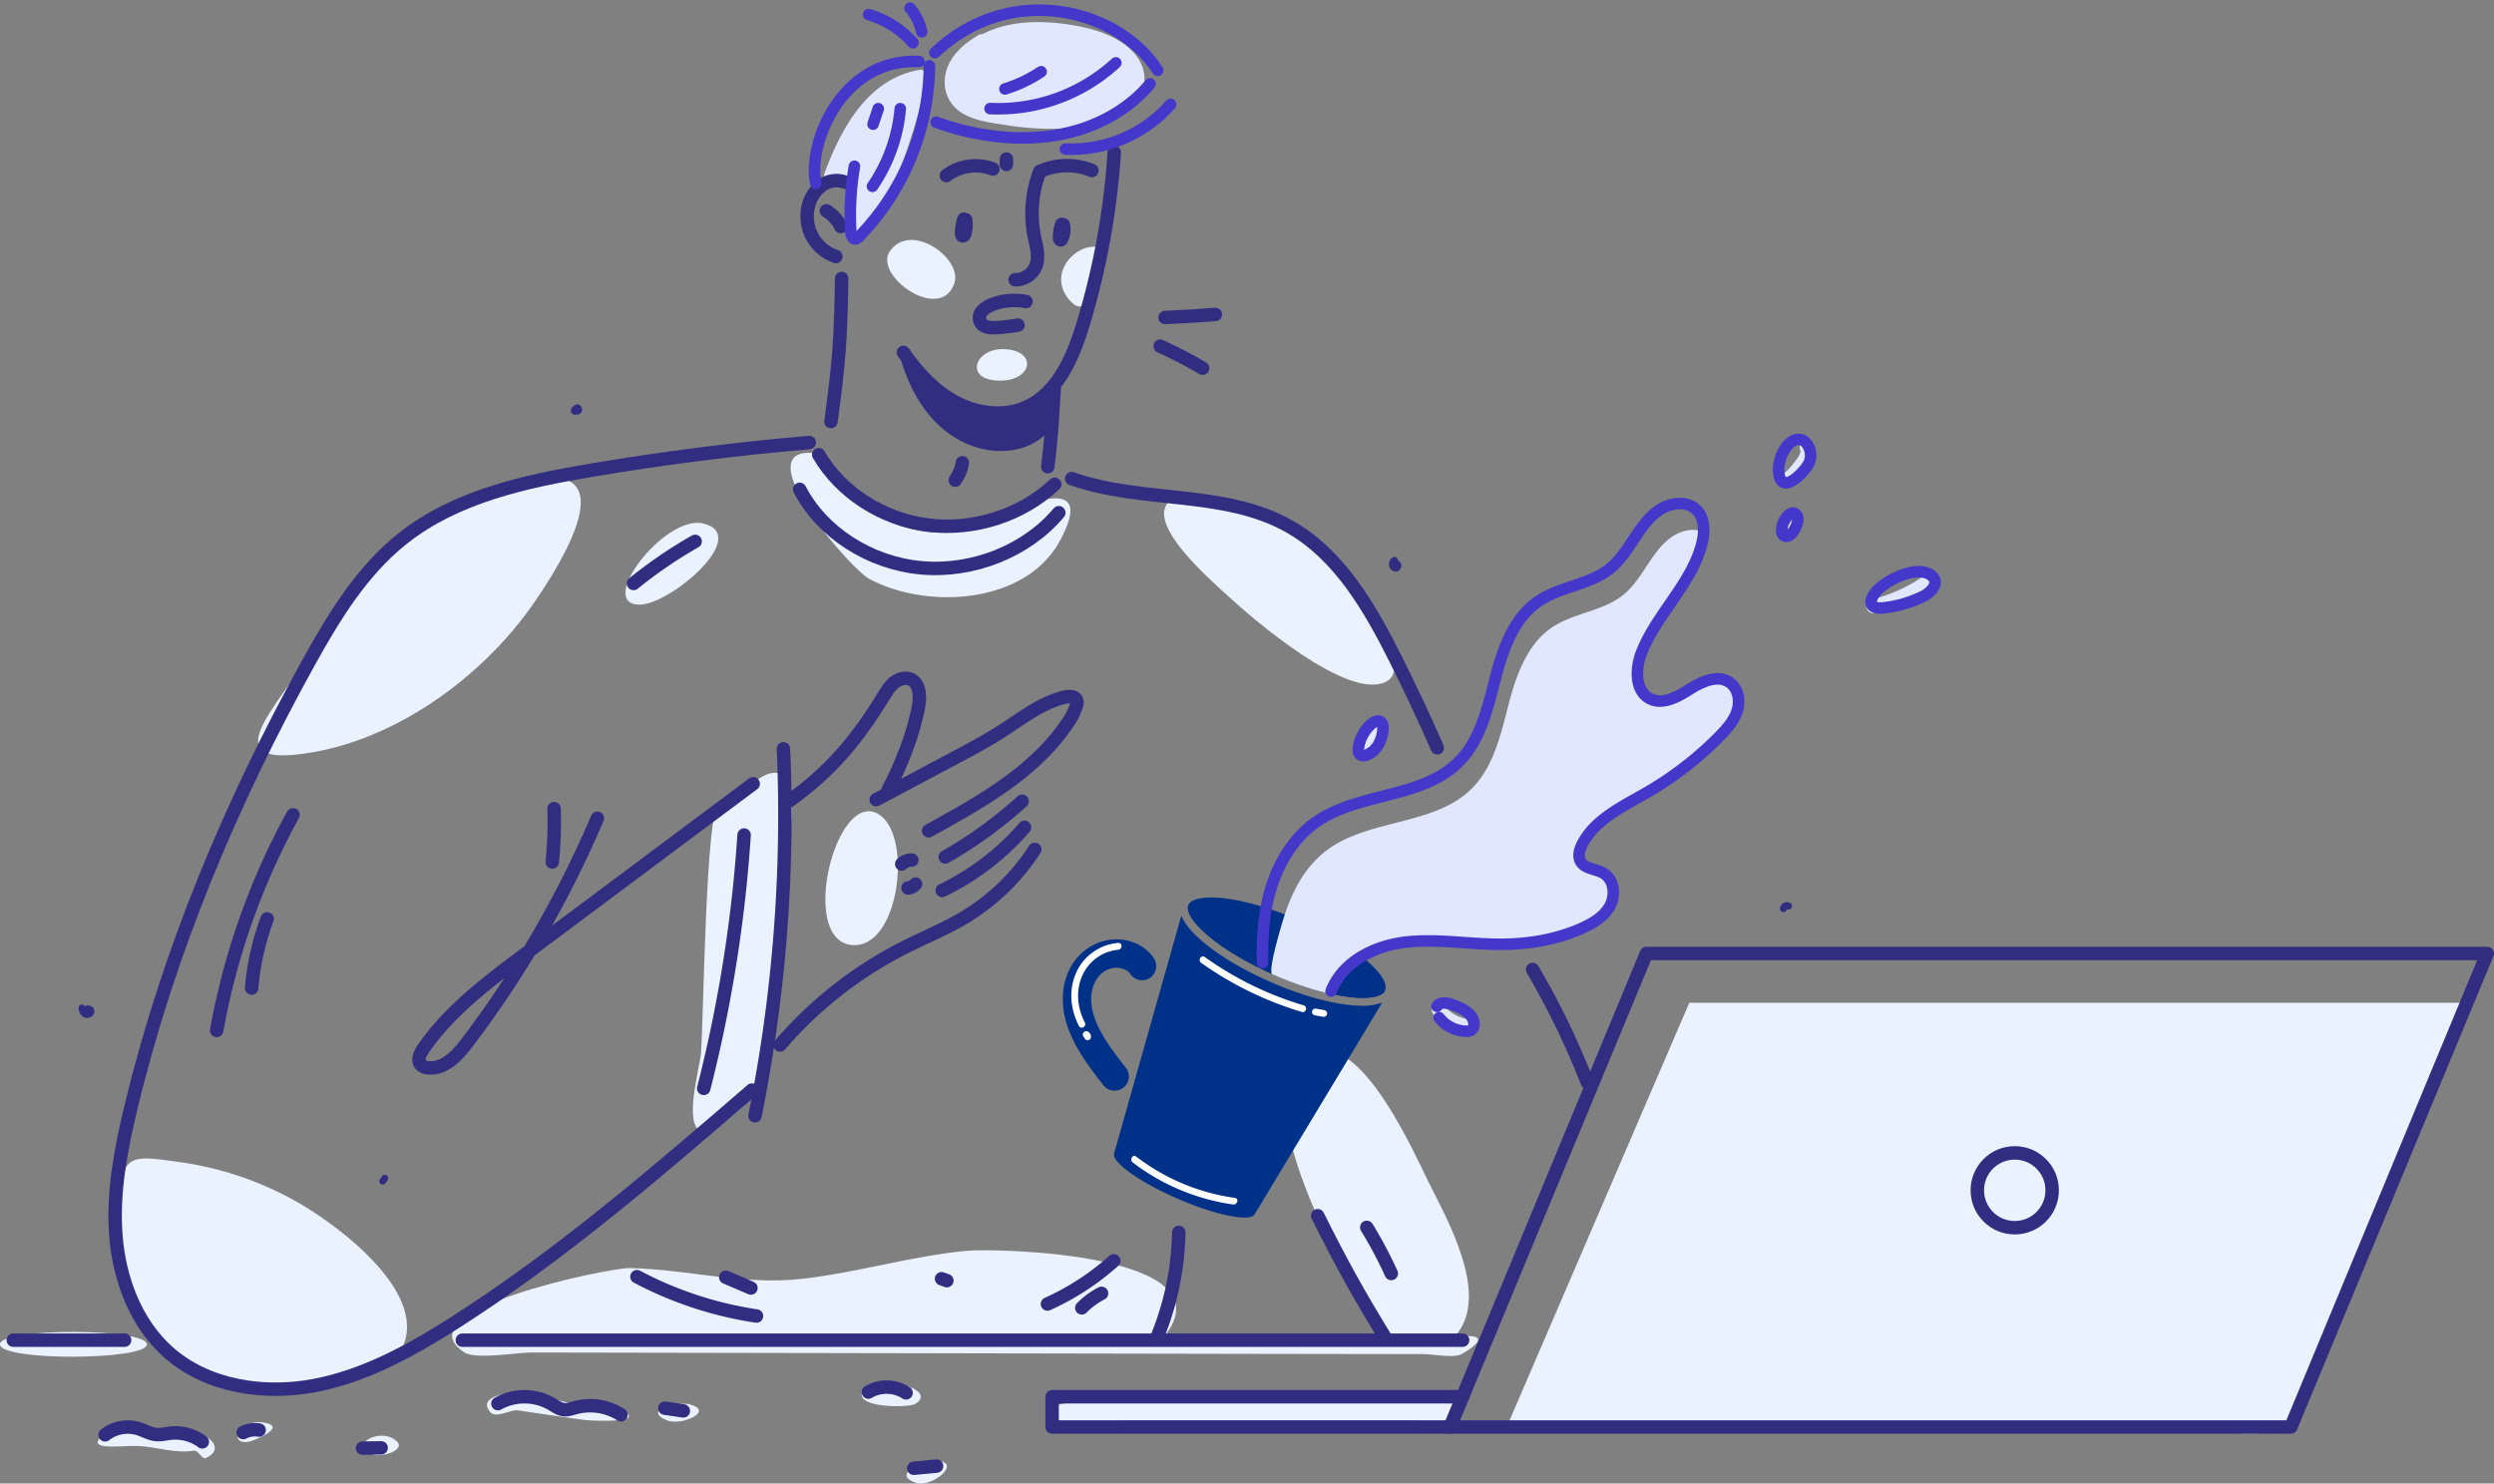 <svg xmlns="http://www.w3.org/2000/svg" width="1297.862" height="772.229" viewBox="0 0 1297.862 772.229">
  <rect x="0" y="0" width="1297.862" height="772.229" fill="#808080" stroke="none"/>
  <g id="Group_30" data-name="Group 30" transform="translate(-36 4.229)">
    <g id="shadow" transform="translate(36 120.669)">
      <g id="Group_1" data-name="Group 1" transform="translate(0 0)">
        <path id="Path_1" data-name="Path 1" d="M1197.336,687.494c-8.793,12.746,26.791,37.826,33.637,16.405C1235.044,691.212,1208.253,671.679,1197.336,687.494Z" transform="translate(-734.271 -681.583)" fill="#ebf2ff"/>
        <path id="Path_2" data-name="Path 2" d="M1352.981,714.429c9.619,12.156,12.805-3.6,19.415-25.021C1361.42,681.737,1341.061,699.322,1352.981,714.429Z" transform="translate(-797.15 -684.028)" fill="#ebf2ff"/>
        <path id="Path_3" data-name="Path 3" d="M1287.178,794.3c17.172,0,19.592-16.051,1.534-16.405C1273.842,777.6,1268.059,794.3,1287.178,794.3Z" transform="translate(-766.696 -721.059)" fill="#ebf2ff"/>
        <path id="Path_4" data-name="Path 4" d="M785.433,955.308c6.491-9.56,30.745-45.439,21.716-58.894-7.553-11.212-33.873-2.6-43.2.354-44.2,13.986-75.653,51.4-98.609,89.875-13.219,22.129-43.669,52.166-5.783,48.744C709.367,1030.784,757.933,995.672,785.433,955.308Z" transform="translate(-506.898 -767.346)" fill="#ebf2ff"/>
        <path id="Path_5" data-name="Path 5" d="M611.27,1514.6a170.444,170.444,0,0,0-60.6-20.772c-25.2-3.541-30.214-4.78-32.043,18.176-2.891,36.233,9.619,80.256,46.265,94.419,20.3,7.849,85.213,9.442,99.376-13.219C682.969,1563.343,631.334,1525.929,611.27,1514.6Z" transform="translate(-456.483 -1013.698)" fill="#ebf2ff"/>
        <path id="Path_6" data-name="Path 6" d="M1038.231,1168.005c-7.022.885-8.085,115.663-9.442,129.826-.826,8.262-9.147,37.177.236,40.423,6.609,2.3,26.437-16.7,28.8-20.949,14.517-25.965,12.038-75.122,14.222-104.215.708-9.088,7.908-52.4,1.416-58.775C1062.839,1143.928,1049.325,1166.589,1038.231,1168.005Z" transform="translate(-664.038 -874.235)" fill="#ebf2ff"/>
        <path id="Path_7" data-name="Path 7" d="M972.611,973.7c15.7,0,58.3-36,33.047-42.252C985.829,926.554,949.419,973.7,972.611,973.7Z" transform="translate(-639.667 -783.854)" fill="#ebf2ff"/>
        <path id="Path_8" data-name="Path 8" d="M1151.7,934.952c29.86,16.11,81.2,13.337,99.14-19.651,25.611-47.032-44.554-4.839-59.13-4.367a68.078,68.078,0,0,1-46.147-16.287c-4.662-4.013-15.284-24.313-21.952-25.08C1086.256,865.436,1141.55,929.523,1151.7,934.952Z" transform="translate(-699.375 -758.556)" fill="#ebf2ff"/>
        <path id="Path_9" data-name="Path 9" d="M1169.269,1187.166c-22.129-13.868-42.016,65.09-14.222,67.981C1179.832,1257.744,1187.208,1198.378,1169.269,1187.166Z" transform="translate(-711.929 -888.144)" fill="#ebf2ff"/>
        <path id="Path_10" data-name="Path 10" d="M1473.74,960.294c12.215,11.271,61.372,53.819,81.5,44.495,17.7-8.2-18.116-54.527-26.142-62.788-14.281-14.753-45.144-32.988-83.03-33.4C1425.292,918.337,1464.829,952.092,1473.74,960.294Z" transform="translate(-834.349 -774.633)" fill="#ebf2ff"/>
        <path id="Path_11" data-name="Path 11" d="M1546.816,1706.973H1363.467c-5.429,0-33.519-1.18-18.352,9.442,5.488,3.836,29.388,0,35.584,0h147.765c3.659,0,13.809,1.947,17.054,0C1548.114,1714.821,1556.966,1706.973,1546.816,1706.973Z" transform="translate(-793.591 -1101.857)" fill="#ebf2ff"/>
        <path id="Path_12" data-name="Path 12" d="M548.994,1731.429c-11.153.826-33.814-7.2-43.079-1.121-17.231,11.271,6.255,7.672,14.4,7.967,9.973.354,19.238,4.072,29.506,2.478,2.36-.354,4.249,4.78,6.2,3.836C566.579,1739.75,557.019,1731.429,548.994,1731.429Z" transform="translate(-448.91 -1110.498)" fill="#ebf2ff"/>
        <path id="Path_13" data-name="Path 13" d="M637.111,1724.709c-13.455-2.42-19.238,11.979-7.967,9.855C632.1,1733.974,649.15,1726.833,637.111,1724.709Z" transform="translate(-499.496 -1109.03)" fill="#ebf2ff"/>
        <path id="Path_14" data-name="Path 14" d="M490.02,1651.311c0-8.439-76.42-8.793-76.42,0C413.541,1660.1,490.02,1659.691,490.02,1651.311Z" transform="translate(-413.6 -1076.41)" fill="#ebf2ff"/>
        <path id="Path_15" data-name="Path 15" d="M749.747,1737.922c-8.144-4.9-23.015,2.891-10.917,8.144C743.315,1748.071,758.894,1743.409,749.747,1737.922Z" transform="translate(-545.035 -1113.922)" fill="#ebf2ff"/>
        <path id="Path_16" data-name="Path 16" d="M1340.6,1544.851h-6.314c18.53-20.536-3.6-59.6-13.4-79.253-8.085-16.228-33.105-73.587-57.832-69.634-49.1,7.79,18.707,132.776,36.705,148.886q-58.245-.089-116.43-.236c33.283-42.843-87.632-45.557-103.27-44.082-28.916,2.714-56.769,11.33-85.567,14.576-30.568,3.482-59.425-4.957-89.816-5.606-10.327-.236-119.381,22.011-85.98,43.9,5.9,3.835,27.677.059,34.4.059l385.169.708q39.745.089,79.489.118c4.6,0,15.638,2.183,19.769.059C1340.009,1552.995,1353.818,1544.91,1340.6,1544.851Z" transform="translate(-577.047 -974.316)" fill="#ebf2ff"/>
        <path id="Path_17" data-name="Path 17" d="M1201.422,1700.474c14.34-8.911-30.332-18-27.794-4.131C1174.749,1702.6,1198.294,1702.421,1201.422,1700.474Z" transform="translate(-725.08 -1094.591)" fill="#ebf2ff"/>
        <path id="Path_18" data-name="Path 18" d="M913.472,1707.3c-10.268-5.193-15.52-2.361-26.024-3.659-8.616-1.062-22.247-7.554-30.745-5.842-4.485.885-18.116,2.419-12.215,10.091,3.128,4.013,10.74-1.239,14.517-.649,11.743,1.83,23.192,3.364,34.758,5.016C895.592,1712.554,927.222,1714.325,913.472,1707.3Z" transform="translate(-589.616 -1097.997)" fill="#ebf2ff"/>
        <path id="Path_19" data-name="Path 19" d="M1011.716,1708.9c-7.849-2.715-26.5,2.833-12.805,8.026C1005.815,1719.586,1022.456,1712.622,1011.716,1708.9Z" transform="translate(-651.509 -1102.373)" fill="#ebf2ff"/>
        <path id="Path_20" data-name="Path 20" d="M1230.592,1758.9c-6.9-1.3-26.732,6.491-12.628,11.153C1225.989,1772.708,1240.742,1760.493,1230.592,1758.9Z" transform="translate(-741.267 -1123.098)" fill="#ebf2ff"/>
        <path id="Path_21" data-name="Path 21" d="M1836.9,1354.5l-95.6,222.179h355.368c12.274,0,35.171,4.544,46.737,0,19.179-7.494,31.276-59.779,39.715-79.43q30.716-71.345,61.431-142.749Z" transform="translate(-957.802 -957.4)" fill="#ebf2ff"/>
      </g>
    </g>
    <g id="cup" transform="translate(589.085 462.946)">
      <g id="Group_14" data-name="Group 14" transform="translate(0 0)">
        <g id="Group_3" data-name="Group 3">
          <path id="Path_22" data-name="Path 22" d="M1563.721,1309.93c-2.951,6.786-27.2,5.193-57.359-7.907-13.986-6.078-26.378-13.455-34.935-20.713-7.731-6.55-11.448-12.51-10.032-15.815h0c1.121-2.538,5.37-3.895,11.743-3.895a53.646,53.646,0,0,1,6.609.413c11.153,1.239,25.021,5.311,39.007,11.389C1548.909,1286.444,1566.671,1303.144,1563.721,1309.93Z" transform="translate(-1396.037 -1261.6)" fill="#003188"/>
          <path id="Path_23" data-name="Path 23" d="M1535.525,1322.821h0a27.878,27.878,0,0,1-10.268,1.652,61.158,61.158,0,0,1-7.081-.413c-11.566-1.3-25.847-5.429-40.187-11.684s-27.145-13.809-36-21.362c-5.783-4.957-9.5-9.5-10.976-13.514l-34.935,123.571h0c-1.947,4.426,12.865,15.107,33.105,23.9,20.182,8.734,38.122,12.274,40.069,7.848h0Z" transform="translate(-1369.317 -1268.117)" fill="#003188"/>
          <path id="Path_24" data-name="Path 24" d="M1563.721,1312.636c-2.951,6.786-27.2,5.193-57.359-7.907-13.986-6.078-26.378-13.455-34.935-20.713-7.731-6.55-11.448-12.51-10.032-15.815Z" transform="translate(-1396.037 -1264.305)" fill="#003188"/>
          <g id="Group_2" data-name="Group 2" transform="translate(0 21.794)">
            <path id="Path_25" data-name="Path 25" d="M1377.788,1377.294a7.371,7.371,0,0,1-5.842-2.833c-8.439-10.8-15.7-20.713-19.238-32.4-4.485-14.93-.708-29.8,9.678-37.826a26.43,26.43,0,0,1,17.7-5.665c7.494.354,14.458,4.131,18.176,9.855a7.373,7.373,0,1,1-12.333,8.085c-1.121-1.711-3.895-3.069-6.55-3.187a12.367,12.367,0,0,0-7.908,2.6c-4.19,3.246-7.907,10.917-4.6,21.893,2.773,9.265,9.265,18,16.759,27.559a7.333,7.333,0,0,1-1.24,10.327A7.642,7.642,0,0,1,1377.788,1377.294Z" transform="translate(-1350.847 -1298.532)" fill="#003188"/>
          </g>
        </g>
        <g id="Group_5" data-name="Group 5" transform="translate(4.419 23.652)">
          <g id="Group_4" data-name="Group 4">
            <path id="Path_26" data-name="Path 26" d="M1382.745,1301.692a26.25,26.25,0,0,0-21.657,14.989c-4.308,9.147-3.3,19.474,1.239,28.267,1.062,2.006,4.072.236,3.069-1.77-3.954-7.672-4.9-16.759-1.239-24.726a22.848,22.848,0,0,1,18.648-13.219c2.184-.236,2.242-3.777-.059-3.541Z" transform="translate(-1358.335 -1301.681)" fill="#fff"/>
          </g>
        </g>
        <g id="Group_7" data-name="Group 7" transform="translate(10.398 69.599)">
          <g id="Group_6" data-name="Group 6">
            <path id="Path_27" data-name="Path 27" d="M1369.313,1382.821s.118.118.118.059c0,.059-.354-.236-.118-.059.118.118-.177-.295-.118-.177s.059.177.118.177a2.874,2.874,0,0,1-.177-.413c.059.118.059.236.118.354,0-.177-.059-.3-.059-.472v.177a1.77,1.77,0,0,0,3.541,0,3.176,3.176,0,0,0-1.593-2.715,1.807,1.807,0,0,0-2.419.649,1.737,1.737,0,0,0,.59,2.419Z" transform="translate(-1368.468 -1379.541)" fill="#fff"/>
          </g>
        </g>
        <g id="Group_9" data-name="Group 9" transform="translate(35.649 134.503)">
          <g id="Group_8" data-name="Group 8">
            <path id="Path_28" data-name="Path 28" d="M1411.991,1492.933a111.3,111.3,0,0,0,52.225,21.893c2.243.3,3.187-3.127.944-3.423a109.036,109.036,0,0,1-51.4-21.539c-1.77-1.357-3.541,1.711-1.77,3.068Z" transform="translate(-1411.257 -1489.526)" fill="#fff"/>
          </g>
        </g>
        <g id="Group_11" data-name="Group 11" transform="translate(71.22 30.667)">
          <g id="Group_10" data-name="Group 10">
            <path id="Path_29" data-name="Path 29" d="M1472.34,1316.951a178.6,178.6,0,0,0,52.4,25.552c2.183.649,3.128-2.774.944-3.423a173.556,173.556,0,0,1-51.517-25.2c-1.947-1.3-3.718,1.77-1.829,3.068Z" transform="translate(-1471.535 -1313.569)" fill="#fff"/>
          </g>
        </g>
        <g id="Group_13" data-name="Group 13" transform="translate(129.683 57.851)">
          <g id="Group_12" data-name="Group 12">
            <path id="Path_30" data-name="Path 30" d="M1571.9,1363.095c1.416.236,2.833.531,4.308.767a1.775,1.775,0,0,0,.944-3.423c-1.417-.236-2.833-.531-4.308-.767a1.812,1.812,0,0,0-2.183,1.239,1.785,1.785,0,0,0,1.239,2.183Z" transform="translate(-1570.605 -1359.632)" fill="#fff"/>
          </g>
        </g>
      </g>
    </g>
    <g id="color_shadow" transform="translate(464.836 7.272)">
      <g id="Group_15" data-name="Group 15" transform="translate(0 0)">
        <path id="Path_31" data-name="Path 31" d="M1773.224,1016.986c-6.078-4.19-14.34-.472-20.595,3.482s-13.868,8.321-20.536,5.134h-.059c-8.144-3.895-7.967-15.638-4.662-24.018,7.849-20.123,25.788-35.525,31.335-56.415a31.36,31.36,0,0,0,1-6.668c-5.311-2.478-12.333-.708-17.231,2.951-10.327,7.671-14.517,21.48-24.49,29.624-10.622,8.675-25.847,9.383-37.236,17.054-13.16,8.911-18.707,25.257-22.72,40.6-3.954,15.343-7.671,31.807-18.825,43.079-19.061,19.238-51.812,15.815-74.118,31.217-11.685,8.085-18.766,20.713-23.192,33.991-.885,2.6-9.5,30.391-6.609,31.689,0,0,15.048,6.786,28.68,9.8,5.193,1.18,4.249-7.731,7.849-10.976,9.029-8.321,21.893-14.1,32.869-15.4,16.287-1.888,32.751,1.121,49.216,1.121,14.517,0,29.152-2.42,42.429-8.321,5.783-2.538,11.566-6.019,14.635-11.625a14.6,14.6,0,0,0,1.534-4.426c.826-4.78-.649-9.973-4.721-12.511a20.633,20.633,0,0,0-4.367-1.829c-3.128-1-6.314-1.829-7.79-4.544s-.472-6.137.944-8.911c6.727-12.923,21.067-19.533,33.637-26.85a183.483,183.483,0,0,0,37.944-29.388c3.777-3.895,7.554-8.084,9.088-13.278a16.2,16.2,0,0,0,.531-2.3C1778.417,1024.657,1777,1019.582,1773.224,1016.986Z" transform="translate(-1301.956 -673.02)" fill="#e0e7ff"/>
        <path id="Path_32" data-name="Path 32" d="M1614.931,1124.48c1.476.885,4.131.472,4.839-1.3a75.292,75.292,0,0,1,6.255-11.8c2.479-3.836-3.6-7.376-6.137-3.6a72.769,72.769,0,0,0-6.255,11.8C1612.924,1121.411,1613.1,1123.418,1614.931,1124.48Z" transform="translate(-1334.152 -742.216)" fill="#e0e7ff"/>
        <path id="Path_33" data-name="Path 33" d="M1994.029,863.444c.708,1.593-2.656,5.665-3.541,6.786a34.978,34.978,0,0,1-5.606,5.842c-3.481,2.951,1.534,7.908,5.016,5.016,5.547-4.721,13.573-13.4,10.268-21.185C1998.337,855.713,1992.259,859.313,1994.029,863.444Z" transform="translate(-1485.996 -640.511)" fill="#e0e7ff"/>
        <path id="Path_34" data-name="Path 34" d="M1987.579,921.048a26.65,26.65,0,0,1-3.364,8.026c-2.419,3.895,3.718,7.435,6.137,3.6a32.167,32.167,0,0,0,4.072-9.737C1995.486,918.511,1988.641,916.622,1987.579,921.048Z" transform="translate(-1485.978 -665.305)" fill="#e0e7ff"/>
        <path id="Path_35" data-name="Path 35" d="M2090.469,976.247a85.917,85.917,0,0,1-28.621,13.16c-4.426,1.121-2.537,7.967,1.888,6.845a91.358,91.358,0,0,0,30.332-13.868C2097.727,979.728,2094.186,973.591,2090.469,976.247Z" transform="translate(-1516.992 -688.696)" fill="#e0e7ff"/>
        <path id="Path_36" data-name="Path 36" d="M1696.04,1363a20.915,20.915,0,0,1-13.927-7.73c-2.892-3.541-7.907,1.534-5.016,5.016a27.66,27.66,0,0,0,18.943,9.8C1700.584,1370.549,1700.584,1363.468,1696.04,1363Z" transform="translate(-1359.967 -843.825)" fill="#e0e7ff"/>
        <path id="Path_37" data-name="Path 37" d="M1189.515,531.642c-26.673,4.839-40.423,30.627-48.98,53.7-1,2.714,1.357,4.426,3.6,4.249a3.607,3.607,0,0,0,3.6,1.475c2.184-.354,5.96-1.18,7.672.767,1.534,1.711-.413,5.193-.767,7.2a33.1,33.1,0,0,0,.885,15.933,3.547,3.547,0,0,0,5.9,1.534c10.209-9.206,14.871-23.664,19.474-36.174a330.21,330.21,0,0,0,12.924-44.436A3.487,3.487,0,0,0,1189.515,531.642Z" transform="translate(-1140.297 -506.693)" fill="#e0e7ff"/>
        <path id="Path_38" data-name="Path 38" d="M1342.877,503.159c-6.728-6.019-15.7-9.265-24.372-11.153-16.406-3.482-36.764-4.485-52.167,3.718a3.6,3.6,0,0,0-2.124.472c-7.436,4.426-14.635,10.5-16.877,19.238-2.065,8.144.708,16.287,7.79,20.949,6.609,4.367,15.225,5.37,22.9,6.55a147.464,147.464,0,0,0,26.968,2.006c8.556-.3,17.231-1.652,25.2-4.957,7.317-3.01,15.638-7.553,19.061-15.048C1352.791,517.027,1349.014,508.647,1342.877,503.159Z" transform="translate(-1183.898 -489.422)" fill="#e0e7ff"/>
      </g>
    </g>
    <g id="outline" transform="translate(42.904 75.063)">
      <g id="Group_27" data-name="Group 27" transform="translate(0 0)">
        <path id="Path_39" data-name="Path 39" d="M1145.353,630.088a12.942,12.942,0,0,0-11.8,1.3,17.9,17.9,0,0,0-7.14,9.8,22.081,22.081,0,0,0,13.927,27.558" transform="translate(-712.266 -614.509)" fill="none" stroke="#312e81" stroke-linecap="round" stroke-linejoin="round" stroke-miterlimit="10" stroke-width="7"/>
        <path id="Path_40" data-name="Path 40" d="M1142.3,655.9a19.845,19.845,0,0,1,7.553,8.2" transform="translate(-719.186 -625.45)" fill="none" stroke="#312e81" stroke-linecap="round" stroke-linejoin="round" stroke-miterlimit="10" stroke-width="7"/>
        <path id="Path_41" data-name="Path 41" d="M1151.947,715.6c-.413,31.1-1.357,43.609-5.547,74.473" transform="translate(-720.867 -649.92)" fill="none" stroke="#312e81" stroke-linecap="round" stroke-linejoin="round" stroke-miterlimit="10" stroke-width="7"/>
        <path id="Path_42" data-name="Path 42" d="M1248.1,621.267a25.372,25.372,0,0,1,24.254-3.423" transform="translate(-762.552 -609.169)" fill="none" stroke="#312e81" stroke-linecap="round" stroke-linejoin="round" stroke-miterlimit="10" stroke-width="7"/>
        <path id="Path_43" data-name="Path 43" d="M1308.8,677.638a11.413,11.413,0,0,0,10.8-7.14c1.888-4.9.236-10.327-.826-15.4a61.323,61.323,0,0,1,2.773-33.7" transform="translate(-787.432 -611.309)" fill="none" stroke="#312e81" stroke-linecap="round" stroke-linejoin="round" stroke-miterlimit="10" stroke-width="7"/>
        <path id="Path_44" data-name="Path 44" d="M1331,618.963a34.472,34.472,0,0,1,26.85-.413" transform="translate(-796.531 -609.109)" fill="none" stroke="#312e81" stroke-linecap="round" stroke-linejoin="round" stroke-miterlimit="10" stroke-width="7"/>
        <path id="Path_45" data-name="Path 45" d="M1262.78,663.3a24.488,24.488,0,0,0-1.18,7.435c0,.531.118,1.18.649,1.239.472.059.826-.472.944-1a16.449,16.449,0,0,0,.531-7.376" transform="translate(-768.085 -628.483)" fill="none" stroke="#312e81" stroke-linecap="round" stroke-linejoin="round" stroke-miterlimit="10" stroke-width="7"/>
        <path id="Path_46" data-name="Path 46" d="M1349.108,667.8a18.786,18.786,0,0,0-1.121,7.2c0,.413.3,1.062.708.885a.624.624,0,0,0,.354-.413,11.559,11.559,0,0,0,.885-7.435" transform="translate(-803.486 -630.328)" fill="none" stroke="#312e81" stroke-linecap="round" stroke-linejoin="round" stroke-miterlimit="10" stroke-width="7"/>
        <path id="Path_47" data-name="Path 47" d="M1301.572,735.516a32.86,32.86,0,0,0-16.405,1.121c-2.892,1-5.724,2.479-7.081,4.78a4.8,4.8,0,0,0,1.711,6.786c1.829,1,4.249,1,6.491.885a99.818,99.818,0,0,0,11.094-1.3" transform="translate(-774.539 -657.857)" fill="none" stroke="#312e81" stroke-linecap="round" stroke-linejoin="round" stroke-miterlimit="10" stroke-width="7"/>
        <path id="Path_48" data-name="Path 48" d="M1301.1,610.2v2.833" transform="translate(-784.276 -606.718)" fill="none" stroke="#312e81" stroke-linecap="round" stroke-linejoin="round" stroke-miterlimit="10" stroke-width="7"/>
        <path id="Path_49" data-name="Path 49" d="M1320,604.3a394.6,394.6,0,0,1-16.346,89.875c-5.252,17.113-13.159,35.584-29.565,42.843-11.566,5.134-25.434,3.3-36.587-2.6s-20-15.579-27.2-25.965" transform="translate(-747.059 -604.3)" fill="none" stroke="#312e81" stroke-linecap="round" stroke-linejoin="round" stroke-miterlimit="10" stroke-width="7"/>
        <path id="Path_50" data-name="Path 50" d="M1340.964,812.3c-1.416,20.477-1,20.536-3.364,40.9" transform="translate(-799.237 -689.556)" fill="none" stroke="#312e81" stroke-linecap="round" stroke-linejoin="round" stroke-miterlimit="10" stroke-width="7"/>
        <path id="Path_51" data-name="Path 51" d="M1214.4,787.7c3.895,12.51,10.327,24.549,20.359,33.047s23.9,12.923,36.587,9.619a26.145,26.145,0,0,0,14.1-8.793c3.482-4.426,5.075-10.5,3.482-15.933-7.318,8.852-19.71,12.51-31.1,11.33-11.448-1.18-22.071-6.609-31.335-13.4-3.128-2.3-6.432-5.193-6.845-9.088" transform="translate(-748.739 -679.473)" fill="#312e81" stroke="#312e81" stroke-linecap="round" stroke-linejoin="round" stroke-miterlimit="10" stroke-width="7"/>
        <path id="Path_52" data-name="Path 52" d="M876.378,860.3q-57.005,4.868-113.42,14.4c-34.64,5.842-70.46,13.632-98.018,35.407C643.518,927.042,629,951,615.783,974.842c-40.3,72.82-72.82,150.244-92.353,231.208-5.311,22.011-9.678,44.613-7.908,67.155s10.268,45.38,27.145,60.487c20.064,17.94,49.511,22.484,75.948,17.526s50.573-18.294,73.233-32.752c55.235-35.289,105.041-78.249,154.67-121.092" transform="translate(-462.116 -709.23)" fill="none" stroke="#312e81" stroke-linecap="round" stroke-linejoin="round" stroke-miterlimit="10" stroke-width="7"/>
        <path id="Path_53" data-name="Path 53" d="M1094.212,1130.5a795.018,795.018,0,0,1-14.812,191.021" transform="translate(-693.405 -819.981)" fill="none" stroke="#312e81" stroke-linecap="round" stroke-linejoin="round" stroke-miterlimit="10" stroke-width="7"/>
        <path id="Path_54" data-name="Path 54" d="M957.005,1161.3q-59.484,44.436-118.908,88.813c-19.356,14.458-39.125,29.329-52.815,49.216-1.652,2.419-3.187,5.724-1.357,8.026a5.431,5.431,0,0,0,3.718,1.77c8.439,1.062,15.343-6.255,20.477-13.042a548.484,548.484,0,0,0,67.8-116.843" transform="translate(-571.954 -832.605)" fill="none" stroke="#312e81" stroke-linecap="round" stroke-linejoin="round" stroke-miterlimit="10" stroke-width="7"/>
        <path id="Path_55" data-name="Path 55" d="M972.3,969.393a238.078,238.078,0,0,1,32.043-21.893" transform="translate(-649.506 -744.972)" fill="none" stroke="#312e81" stroke-linecap="round" stroke-linejoin="round" stroke-miterlimit="10" stroke-width="7"/>
        <path id="Path_56" data-name="Path 56" d="M644.415,1188.7A367.215,367.215,0,0,0,604.7,1300.94" transform="translate(-498.833 -843.836)" fill="none" stroke="#312e81" stroke-linecap="round" stroke-linejoin="round" stroke-miterlimit="10" stroke-width="7"/>
        <path id="Path_57" data-name="Path 57" d="M643.585,1280.5a134.887,134.887,0,0,0-8.085,36" transform="translate(-511.458 -881.463)" fill="none" stroke="#312e81" stroke-linecap="round" stroke-linejoin="round" stroke-miterlimit="10" stroke-width="7"/>
        <path id="Path_58" data-name="Path 58" d="M1109.2,1132.238c21.716-15.52,35.23-31.689,49.216-54.468,1.593-2.6,3.187-5.252,5.488-7.2,2.361-1.947,5.665-3.01,8.5-1.888,4.9,2.006,5.311,8.675,4.367,13.868-2.478,14.163-9.147,31.158-15.756,43.432" transform="translate(-705.619 -794.456)" fill="none" stroke="#312e81" stroke-linecap="round" stroke-linejoin="round" stroke-miterlimit="10" stroke-width="7"/>
        <path id="Path_59" data-name="Path 59" d="M1287.342,1199.7a132.712,132.712,0,0,1-42.842,32.869" transform="translate(-761.077 -848.345)" fill="none" stroke="#312e81" stroke-linecap="round" stroke-linejoin="round" stroke-miterlimit="10" stroke-width="7"/>
        <path id="Path_60" data-name="Path 60" d="M1214.052,1228.6a7.3,7.3,0,0,0-5.252,2.065" transform="translate(-746.443 -860.188)" fill="none" stroke="#312e81" stroke-linecap="round" stroke-linejoin="round" stroke-miterlimit="10" stroke-width="7"/>
        <path id="Path_61" data-name="Path 61" d="M1218.254,1249.8a5.987,5.987,0,0,1-3.954,2.006" transform="translate(-748.698 -868.88)" fill="none" stroke="#312e81" stroke-linecap="round" stroke-linejoin="round" stroke-miterlimit="10" stroke-width="7"/>
        <path id="Path_62" data-name="Path 62" d="M1287.21,1176.7a227.706,227.706,0,0,1-40.01,29.034" transform="translate(-762.183 -838.917)" fill="none" stroke="#312e81" stroke-linecap="round" stroke-linejoin="round" stroke-miterlimit="10" stroke-width="7"/>
        <path id="Path_63" data-name="Path 63" d="M1101.5,1321a210.591,210.591,0,0,1,64.854-50.809c10.268-5.193,21.008-9.56,30.922-15.461a112.5,112.5,0,0,0,36.764-35.525" transform="translate(-702.463 -856.337)" fill="none" stroke="#312e81" stroke-linecap="round" stroke-linejoin="round" stroke-miterlimit="10" stroke-width="7"/>
        <path id="Path_64" data-name="Path 64" d="M1186.3,1138.042c13.809-7.317,27.558-14.694,41.367-22.011,8.2-4.367,16.464-8.793,24.254-13.809,10.386-6.669,20.359-14.635,32.456-17.527,2.3-.531,5.37-.531,6.2,1.593a4.081,4.081,0,0,1-.118,2.773,32.873,32.873,0,0,1-4.839,9.5c-17,25.139-45.026,40.836-72.053,55.707" transform="translate(-737.221 -801.085)" fill="none" stroke="#312e81" stroke-linecap="round" stroke-linejoin="round" stroke-miterlimit="10" stroke-width="7"/>
        <path id="Path_65" data-name="Path 65" d="M1135.6,871c11.389,19.651,33.165,33.7,56.946,36.646,23.782,3.01,48.921-5.134,65.857-21.244" transform="translate(-716.44 -713.616)" fill="none" stroke="#312e81" stroke-linecap="round" stroke-linejoin="round" stroke-miterlimit="10" stroke-width="7"/>
        <path id="Path_66" data-name="Path 66" d="M1118.8,901.6c11.625,22.424,36.469,38.417,63.32,40.836,26.909,2.419,54.881-8.793,71.522-28.68" transform="translate(-709.554 -726.158)" fill="none" stroke="#312e81" stroke-linecap="round" stroke-linejoin="round" stroke-miterlimit="10" stroke-width="7"/>
        <path id="Path_67" data-name="Path 67" d="M1259.659,878.1c-.354,4.013-3.069,8.144-3.659,9.088" transform="translate(-765.79 -716.526)" fill="none" stroke="#312e81" stroke-linecap="round" stroke-linejoin="round" stroke-miterlimit="10" stroke-width="7"/>
        <path id="Path_68" data-name="Path 68" d="M1358.7,892.1c36.41,12.923,78.839,5.783,112.594,24.549,26.555,14.694,42.606,42.665,56.179,69.811,7.553,15.107,14.694,30.332,21.48,45.793" transform="translate(-807.885 -722.264)" fill="none" stroke="#312e81" stroke-linecap="round" stroke-linejoin="round" stroke-miterlimit="10" stroke-width="7"/>
        <path id="Path_69" data-name="Path 69" d="M1765.1,1325.1a412.645,412.645,0,0,1,28.5,58.835" transform="translate(-974.462 -899.744)" fill="none" stroke="#312e81" stroke-linecap="round" stroke-linejoin="round" stroke-miterlimit="10" stroke-width="7"/>
        <path id="Path_70" data-name="Path 70" d="M1445.025,1557a151.457,151.457,0,0,1-11.625,55.412" transform="translate(-838.503 -994.796)" fill="none" stroke="#312e81" stroke-linecap="round" stroke-linejoin="round" stroke-miterlimit="10" stroke-width="7"/>
        <path id="Path_71" data-name="Path 71" d="M1337.3,1604.583a133.773,133.773,0,0,0,34.522-22.483" transform="translate(-799.114 -1005.084)" fill="none" stroke="#312e81" stroke-linecap="round" stroke-linejoin="round" stroke-miterlimit="10" stroke-width="7"/>
        <path id="Path_72" data-name="Path 72" d="M1377.868,1610.8a40.153,40.153,0,0,0-10.268,7.553" transform="translate(-811.533 -1016.848)" fill="none" stroke="#312e81" stroke-linecap="round" stroke-linejoin="round" stroke-miterlimit="10" stroke-width="7"/>
        <path id="Path_73" data-name="Path 73" d="M1243.9,1597.9c.944.354,1.829.649,2.774,1" transform="translate(-760.831 -1011.56)" fill="none" stroke="#312e81" stroke-linecap="round" stroke-linejoin="round" stroke-miterlimit="10" stroke-width="7"/>
        <path id="Path_74" data-name="Path 74" d="M975.3,1596.1a194.322,194.322,0,0,0,62.2,20.477" transform="translate(-650.736 -1010.822)" fill="none" stroke="#312e81" stroke-linecap="round" stroke-linejoin="round" stroke-miterlimit="10" stroke-width="7"/>
        <path id="Path_75" data-name="Path 75" d="M1053.6,1596.6c4.367,1.888,8.734,3.718,13.1,5.606" transform="translate(-682.83 -1011.027)" fill="none" stroke="#312e81" stroke-linecap="round" stroke-linejoin="round" stroke-miterlimit="10" stroke-width="7"/>
        <path id="Path_76" data-name="Path 76" d="M1055.208,1206.5a727.641,727.641,0,0,1-21.008,131.891" transform="translate(-674.878 -851.132)" fill="none" stroke="#312e81" stroke-linecap="round" stroke-linejoin="round" stroke-miterlimit="10" stroke-width="7"/>
        <path id="Path_77" data-name="Path 77" d="M900.6,1210.995a208.05,208.05,0,0,0,.944-27.794" transform="translate(-620.118 -841.582)" fill="none" stroke="#312e81" stroke-linecap="round" stroke-linejoin="round" stroke-miterlimit="10" stroke-width="7"/>
        <path id="Path_78" data-name="Path 78" d="M1575.6,1542.3c12.216,24.549,21.244,40.836,35.525,64.087" transform="translate(-896.789 -988.771)" fill="none" stroke="#312e81" stroke-linecap="round" stroke-linejoin="round" stroke-miterlimit="10" stroke-width="7"/>
        <path id="Path_79" data-name="Path 79" d="M1618.9,1552.6a216.681,216.681,0,0,1,12.747,24.018" transform="translate(-914.537 -992.992)" fill="none" stroke="#312e81" stroke-linecap="round" stroke-linejoin="round" stroke-miterlimit="10" stroke-width="7"/>
        <g id="Group_16" data-name="Group 16" transform="translate(596.844 84.387)">
          <path id="Path_80" data-name="Path 80" d="M1441,748.893q13.1-.531,26.2-1.593" transform="translate(-1438.463 -747.3)" fill="none" stroke="#312e81" stroke-linecap="round" stroke-linejoin="round" stroke-miterlimit="10" stroke-width="7"/>
          <path id="Path_81" data-name="Path 81" d="M1436.7,775.3a236.64,236.64,0,0,1,22.071,11.448" transform="translate(-1436.7 -758.777)" fill="none" stroke="#312e81" stroke-linecap="round" stroke-linejoin="round" stroke-miterlimit="10" stroke-width="7"/>
        </g>
        <path id="Path_82" data-name="Path 82" d="M852.7,1705.61a28.347,28.347,0,0,1,27.913.177c2.006,1.18,4.013,2.656,6.314,2.95,2.065.236,4.131-.531,6.137-1.062a29.827,29.827,0,0,1,23.664,3.718" transform="translate(-600.484 -1054.239)" fill="none" stroke="#312e81" stroke-linecap="round" stroke-linejoin="round" stroke-miterlimit="10" stroke-width="7"/>
        <path id="Path_83" data-name="Path 83" d="M999.9,1712.1c3.187.472,6.432.944,9.619,1.416" transform="translate(-660.819 -1058.369)" fill="none" stroke="#312e81" stroke-linecap="round" stroke-linejoin="round" stroke-miterlimit="10" stroke-width="7"/>
        <path id="Path_84" data-name="Path 84" d="M1179.4,1696.1a18.6,18.6,0,0,1,19.592.413" transform="translate(-734.393 -1050.752)" fill="none" stroke="#312e81" stroke-linecap="round" stroke-linejoin="round" stroke-miterlimit="10" stroke-width="7"/>
        <path id="Path_85" data-name="Path 85" d="M506.3,1732.794a19.238,19.238,0,0,1,17.231-3.246c3.128.944,6.019,2.773,9.206,3.069,2.655.295,5.252-.413,7.908-.708a23.5,23.5,0,0,1,16.228,4.544" transform="translate(-458.501 -1065.196)" fill="none" stroke="#312e81" stroke-linecap="round" stroke-linejoin="round" stroke-miterlimit="10" stroke-width="7"/>
        <path id="Path_86" data-name="Path 86" d="M628.1,1732.574a13.392,13.392,0,0,1,8.262-1.3" transform="translate(-508.424 -1066.155)" fill="none" stroke="#312e81" stroke-linecap="round" stroke-linejoin="round" stroke-miterlimit="10" stroke-width="7"/>
        <path id="Path_87" data-name="Path 87" d="M733.3,1747.218c3.246-.059,6.432-.059,9.678-.118" transform="translate(-551.544 -1072.715)" fill="none" stroke="#312e81" stroke-linecap="round" stroke-linejoin="round" stroke-miterlimit="10" stroke-width="7"/>
        <path id="Path_88" data-name="Path 88" d="M1219.4,1764.321c3.954-.354,7.907-.767,11.861-1.121" transform="translate(-750.789 -1079.314)" fill="none" stroke="#312e81" stroke-linecap="round" stroke-linejoin="round" stroke-miterlimit="10" stroke-width="7"/>
        <path id="Path_89" data-name="Path 89" d="M2232.08,1311H1794.508L1692.3,1557.492h437.571Z" transform="translate(-944.622 -893.965)" fill="none" stroke="#312e81" stroke-linecap="round" stroke-linejoin="round" stroke-miterlimit="10" stroke-width="7"/>
        <path id="Path_90" data-name="Path 90" d="M1548.472,1717.756H1341.4V1702h213.622" transform="translate(-800.794 -1054.229)" fill="none" stroke="#312e81" stroke-linecap="round" stroke-linejoin="round" stroke-miterlimit="10" stroke-width="7"/>
        <circle id="Ellipse_1" data-name="Ellipse 1" cx="19.474" cy="19.474" r="19.474" transform="translate(1022.082 520.837)" fill="none" stroke="#312e81" stroke-linecap="round" stroke-linejoin="round" stroke-miterlimit="10" stroke-width="7"/>
        <line id="Line_1" data-name="Line 1" x2="520.542" transform="translate(233.686 618.324)" fill="none" stroke="#312e81" stroke-linecap="round" stroke-linejoin="round" stroke-miterlimit="10" stroke-width="7"/>
        <line id="Line_2" data-name="Line 2" x1="57.949" transform="translate(0 618.324)" fill="none" stroke="#312e81" stroke-linecap="round" stroke-linejoin="round" stroke-miterlimit="10" stroke-width="7"/>
        <g id="Group_18" data-name="Group 18" transform="translate(715.885 210.637)">
          <g id="Group_17" data-name="Group 17">
            <path id="Path_91" data-name="Path 91" d="M1640.417,961.453a4.091,4.091,0,0,0,0,7.023,2.894,2.894,0,0,0,3.954-1.062,2.948,2.948,0,0,0-.826-4.131c-1.947-1.18-3.718,1.829-1.77,3.069-.354-.236-.354-.531-.354-.885a.217.217,0,0,1-.059.177c.059-.177.059-.177,0-.059-.177.059.059-.059.118-.118a.634.634,0,0,1,.354-.118.747.747,0,0,1,.354.059c.236.059.295.118.177,0l-.177-.059c.118.059-.177-.177,0,0-.059-.118-.118-.177-.059,0-.059-.118-.059-.236-.118-.295.059.295,0-.236,0-.354,0,.177,0,.118.059,0,.177-.413-.118.118.059-.118.177-.177-.177.118,0,0,.236-.177-.354.177.118-.059a1.807,1.807,0,0,0,.649-2.419,1.878,1.878,0,0,0-2.478-.649Z" transform="translate(-1638.425 -961.241)" fill="#312e81"/>
          </g>
        </g>
        <g id="Group_20" data-name="Group 20" transform="translate(33.99 443.642)">
          <g id="Group_19" data-name="Group 19">
            <path id="Path_92" data-name="Path 92" d="M482.9,1357.806a5.493,5.493,0,0,0,2.656,4.839,4.071,4.071,0,0,0,5.075-1.357,3.064,3.064,0,0,0-1.593-4.544,3,3,0,0,0-4.072,1.888c.708-.413,1.475-.826,2.183-1.239-2.537-.59-3.482,2.656-1.652,4.072a2.348,2.348,0,0,0,3.069-.3,4.221,4.221,0,0,0,1-2.891c.059-2.3-3.482-2.3-3.541,0,0,.059,0,.413-.059.413,0,.059-.059.118-.059.236a1.587,1.587,0,0,1,.413-.472h.944a1.058,1.058,0,0,1,.59,1.593l-.649.649c-.059.059-.177.059-.236.118h-.944c.059,0,.059,0,.118.059a1.785,1.785,0,0,0,2.183-1.239c-.118.354-.472.354-.649.472.059-.059.236.059.059,0,.177.059.118.118.059,0-.118-.177-.118-.472-.236-.649-.118-.118.59-.059-.118.059-.3,0-.354.118-.59-.177a2.212,2.212,0,0,1-.472-1.475c0-2.361-3.541-2.361-3.482-.059Z" transform="translate(-482.899 -1356.087)" fill="#312e81"/>
          </g>
        </g>
        <g id="Group_22" data-name="Group 22" transform="translate(190.474 532.237)">
          <g id="Group_21" data-name="Group 21">
            <path id="Path_93" data-name="Path 93" d="M749.388,1507.092l-1.062,1.594a1.754,1.754,0,0,0,.649,2.42,1.807,1.807,0,0,0,2.419-.649l1.062-1.594a1.754,1.754,0,0,0-.649-2.419,1.822,1.822,0,0,0-2.419.649Z" transform="translate(-748.074 -1506.218)" fill="#312e81"/>
          </g>
        </g>
        <g id="Group_24" data-name="Group 24" transform="translate(919.399 390.283)">
          <g id="Group_23" data-name="Group 23">
            <path id="Path_94" data-name="Path 94" d="M1989.022,1266.512a3.3,3.3,0,0,0-3.836-.413,3.4,3.4,0,0,0-1.888,3.069,1.776,1.776,0,0,0,1.771,1.771,1.815,1.815,0,0,0,1.77-1.771c0-.118.059-.472,0,0,.059-.354-.177.3,0,0-.118.177-.177.177,0,.059.118-.059-.295.177.059,0,.118-.059.059-.059-.177.059.059,0,.059,0,.118-.059.413.059-.413-.118,0,0,.354.059-.354-.118,0,0-.059-.059-.118-.059-.236-.118.177.118.118.059-.059-.059a1.763,1.763,0,0,0,2.479,0,1.834,1.834,0,0,0,0-2.537Z" transform="translate(-1983.295 -1265.667)" fill="#312e81"/>
          </g>
        </g>
        <g id="Group_26" data-name="Group 26" transform="translate(290.81 131.189)">
          <g id="Group_25" data-name="Group 25">
            <path id="Path_95" data-name="Path 95" d="M920.637,827.135a2.3,2.3,0,0,0-2.124,3.01c.413,1.357,2.065,2.419,3.364,1.475-.3.059-.59.177-.885.236a2.4,2.4,0,0,0,2.124-1.416,2.662,2.662,0,0,0-.059-2.124,2.8,2.8,0,0,0-1.18-1.416,2.242,2.242,0,0,0-2.715.413c.236-.177.531-.3.767-.472a2.676,2.676,0,0,0-1.829,2.6,2.594,2.594,0,1,0,4.367-2.006,1.967,1.967,0,0,0-1.239-.531,1.7,1.7,0,0,0-1.239.531,1.763,1.763,0,0,0,0,2.478c.059,0,.059.059.118.118a.816.816,0,0,1-.295-.531c.059.236,0-.531,0-.118.059-.354.059-.413.059-.236-.059.177,0,.118.118-.236-.118.177-.295.354.059-.059-.118.118-.059.059.177-.118-.177.118-.059.059.236-.118-.236.059.472,0,.177,0a.991.991,0,0,1,.826.354c-.177-.177.3.472.118.118.118.354.177.413.118.236a2.169,2.169,0,1,0,.059.3V829.5c0-.177,0-.118-.059.3.059-.177.177-.236-.118.177.059-.177.059-.059-.177.177.118-.118.059-.059-.236.177.177-.059.059-.059-.236.118a1.521,1.521,0,0,0,.767-.472c-.3.177-.354.236-.236.177-.354.118-.472.177-.3.118a1.376,1.376,0,0,1-1.062-.118c.3.177-.3-.3-.177-.177.177.177.059.177-.118-.177,0,.059.059.118.118.177.118.236-.177-.531-.059-.177s0-.472,0-.236-.059.3.059-.236c-.059.236.236-.472.118-.236a1.1,1.1,0,0,1,.826-.59c-.177.059-.059.059.3-.059a1.636,1.636,0,0,0-.531.059,1.187,1.187,0,0,0-.472.236c-.177.059-.059.059.3-.118a1.685,1.685,0,0,1,.767,0c.354.177.472.236.3.118.3.236.354.3.236.177a1.037,1.037,0,0,0,.236.3l-.059-.059c-.059-.177-.059-.059.118.3,0-.059-.059-.177-.059-.236.059.413.059.472.059.3s0-.059-.059.3c.059-.177,0-.059-.118.3.059-.118,0-.059-.177.236a1.405,1.405,0,0,1-.649.354c-.413.059-.472.059-.295.059a1.775,1.775,0,0,0,1.77-1.77,2.023,2.023,0,0,0-1.889-1.829Z" transform="translate(-918.1 -826.609)" fill="#312e81"/>
          </g>
        </g>
      </g>
    </g>
    <g id="color_outline" transform="translate(459.857)">
      <g id="Group_29" data-name="Group 29" transform="translate(0 0)">
        <path id="Path_96" data-name="Path 96" d="M1526.965,1153.159c-.295-13.632.649-27.5,4.9-40.482s11.92-25.139,23.133-32.929c22.247-15.4,55-12.038,74.118-31.217,11.212-11.271,14.871-27.677,18.884-43.078,3.954-15.343,9.56-31.748,22.719-40.6,11.389-7.671,26.614-8.38,37.236-17.054,9.973-8.144,14.163-21.952,24.49-29.624,5.783-4.308,14.576-5.96,19.946-1.121,4.839,4.367,4.78,12.038,3.069,18.353-5.547,20.89-23.487,36.292-31.335,56.415-3.246,8.38-3.423,20.123,4.662,24.018,6.668,3.187,14.34-1.18,20.6-5.134s14.517-7.672,20.6-3.482c4.485,3.068,5.606,9.442,4.012,14.635s-5.311,9.383-9.088,13.278a179.534,179.534,0,0,1-37.945,29.388c-12.628,7.318-26.968,13.927-33.636,26.85-1.416,2.774-2.42,6.137-.944,8.911,2.243,4.131,8.144,3.954,12.156,6.373,5.429,3.3,6.2,11.389,3.187,16.936s-8.852,9.029-14.635,11.625c-13.278,5.9-27.913,8.321-42.489,8.321-16.405,0-32.869-3.01-49.216-1.121s-32.751,10.209-38.771,25.493" transform="translate(-1293.787 -656.222)" fill="none" stroke="#4338ca" stroke-linecap="round" stroke-linejoin="round" stroke-miterlimit="10" stroke-width="6"/>
        <path id="Path_97" data-name="Path 97" d="M1623.92,1107.389c-1.475-2.773-4.544-1-6.2.531a20.744,20.744,0,0,0-6.255,12.215c-.118,1.18-.059,2.538.826,3.3a3.445,3.445,0,0,0,3.3.236c5.606-1.947,8.616-8.379,8.675-14.34A4.395,4.395,0,0,0,1623.92,1107.389Z" transform="translate(-1328.425 -734.849)" fill="none" stroke="#4338ca" stroke-miterlimit="10" stroke-width="6"/>
        <path id="Path_98" data-name="Path 98" d="M1995.351,858.44c-1.829-1.3-4.249-1.416-6.963.59-4.6,3.423-7.436,12.215-5.96,17.7,2.479,9.383,13.986-3.246,15.638-7.318C1999.658,865.521,1998.242,860.446,1995.351,858.44Z" transform="translate(-1480.332 -633.015)" fill="none" stroke="#4338ca" stroke-linecap="round" stroke-linejoin="round" stroke-miterlimit="10" stroke-width="6"/>
        <path id="Path_99" data-name="Path 99" d="M1992.574,923.6c-3.6-5.016-10.622,7.849-6.609,10.622,3.659,2.479,8.5-7.317,6.9-10.15A1.284,1.284,0,0,0,1992.574,923.6Z" transform="translate(-1481.451 -659.643)" fill="none" stroke="#4338ca" stroke-linecap="round" stroke-linejoin="round" stroke-miterlimit="10" stroke-width="6"/>
        <path id="Path_100" data-name="Path 100" d="M2092.449,974.868c-8.2-2.892-23.191,4.9-27.322,11.153-3.659,5.547-.354,7.671,5.075,7.022a62.5,62.5,0,0,0,20.772-6.137c4.485-2.3,9.206-7.908,2.773-11.507A12.028,12.028,0,0,0,2092.449,974.868Z" transform="translate(-1513.758 -680.872)" fill="none" stroke="#4338ca" stroke-linecap="round" stroke-linejoin="round" stroke-miterlimit="10" stroke-width="6"/>
        <path id="Path_101" data-name="Path 101" d="M1681.921,1362.312a18.392,18.392,0,0,0,14.163,7.082,4.885,4.885,0,0,0,2.066-.3c2.478-1.062,2.3-4.839.767-7.081-2.3-3.3-6.2-4.957-9.914-6.373-2.773-1.062-6.55-1.711-8.2.767" transform="translate(-1356.861 -836.813)" fill="none" stroke="#4338ca" stroke-linecap="round" stroke-linejoin="round" stroke-miterlimit="10" stroke-width="6"/>
        <path id="Path_102" data-name="Path 102" d="M1132.533,587.536c-4.485-20.359,13.455-65.326,53.7-63.379" transform="translate(-1131.86 -496.363)" fill="none" stroke="#4338ca" stroke-linecap="round" stroke-linejoin="round" stroke-miterlimit="10" stroke-width="6"/>
        <path id="Path_103" data-name="Path 103" d="M1204.619,528a129.5,129.5,0,0,1-36.705,89.048,3.184,3.184,0,0,1-1.593,1.062c-1.711.3-2.478-2.006-2.6-3.718a150.157,150.157,0,0,1,1.888-34.109" transform="translate(-1144.817 -497.963)" fill="none" stroke="#4338ca" stroke-linecap="round" stroke-linejoin="round" stroke-miterlimit="10" stroke-width="6"/>
        <path id="Path_104" data-name="Path 104" d="M1197.458,565.8A84.5,84.5,0,0,1,1183,606.223" transform="translate(-1152.821 -513.457)" fill="none" stroke="#4338ca" stroke-linecap="round" stroke-linejoin="round" stroke-miterlimit="10" stroke-width="6"/>
        <path id="Path_105" data-name="Path 105" d="M1186.214,565.8c-.885,2.714-1.829,5.37-2.714,8.084" transform="translate(-1153.026 -513.457)" fill="none" stroke="#4338ca" stroke-linecap="round" stroke-linejoin="round" stroke-miterlimit="10" stroke-width="6"/>
        <path id="Path_106" data-name="Path 106" d="M1179.6,482.8a49.185,49.185,0,0,1,23.073,14.694" transform="translate(-1151.428 -479.436)" fill="none" stroke="#4338ca" stroke-linecap="round" stroke-linejoin="round" stroke-miterlimit="10" stroke-width="6"/>
        <path id="Path_107" data-name="Path 107" d="M1216.1,477.1a27.879,27.879,0,0,1,6.078,12.333" transform="translate(-1166.388 -477.1)" fill="none" stroke="#4338ca" stroke-linecap="round" stroke-linejoin="round" stroke-miterlimit="10" stroke-width="6"/>
        <g id="Group_28" data-name="Group 28" transform="translate(62.635 1.062)">
          <path id="Path_108" data-name="Path 108" d="M1238,501.029c39.243-37.236,95.422-22.9,115.958,9.206" transform="translate(-1238 -478.9)" fill="none" stroke="#4338ca" stroke-linecap="round" stroke-linejoin="round" stroke-miterlimit="10" stroke-width="6"/>
          <path id="Path_109" data-name="Path 109" d="M1239.1,563.846a132.922,132.922,0,0,0,26.142,6.727c15.4,2.36,31.276,2.065,46.265-2.183s28.975-12.51,38.948-24.49" transform="translate(-1238.451 -505.543)" fill="none" stroke="#4338ca" stroke-linecap="round" stroke-linejoin="round" stroke-miterlimit="10" stroke-width="6"/>
          <path id="Path_110" data-name="Path 110" d="M1353.1,585.251A68.9,68.9,0,0,0,1407.863,562" transform="translate(-1285.178 -512.961)" fill="none" stroke="#4338ca" stroke-linecap="round" stroke-linejoin="round" stroke-miterlimit="10" stroke-width="6"/>
          <path id="Path_111" data-name="Path 111" d="M1286.7,549.182a90.405,90.405,0,0,0,65.444-23.782" transform="translate(-1257.961 -497.96)" fill="none" stroke="#4338ca" stroke-linecap="round" stroke-linejoin="round" stroke-miterlimit="10" stroke-width="6"/>
          <path id="Path_112" data-name="Path 112" d="M1299.8,542.17a71.706,71.706,0,0,0,18.825-8.97" transform="translate(-1263.331 -501.157)" fill="none" stroke="#4338ca" stroke-linecap="round" stroke-linejoin="round" stroke-miterlimit="10" stroke-width="6"/>
        </g>
      </g>
    </g>
  </g>
</svg>
